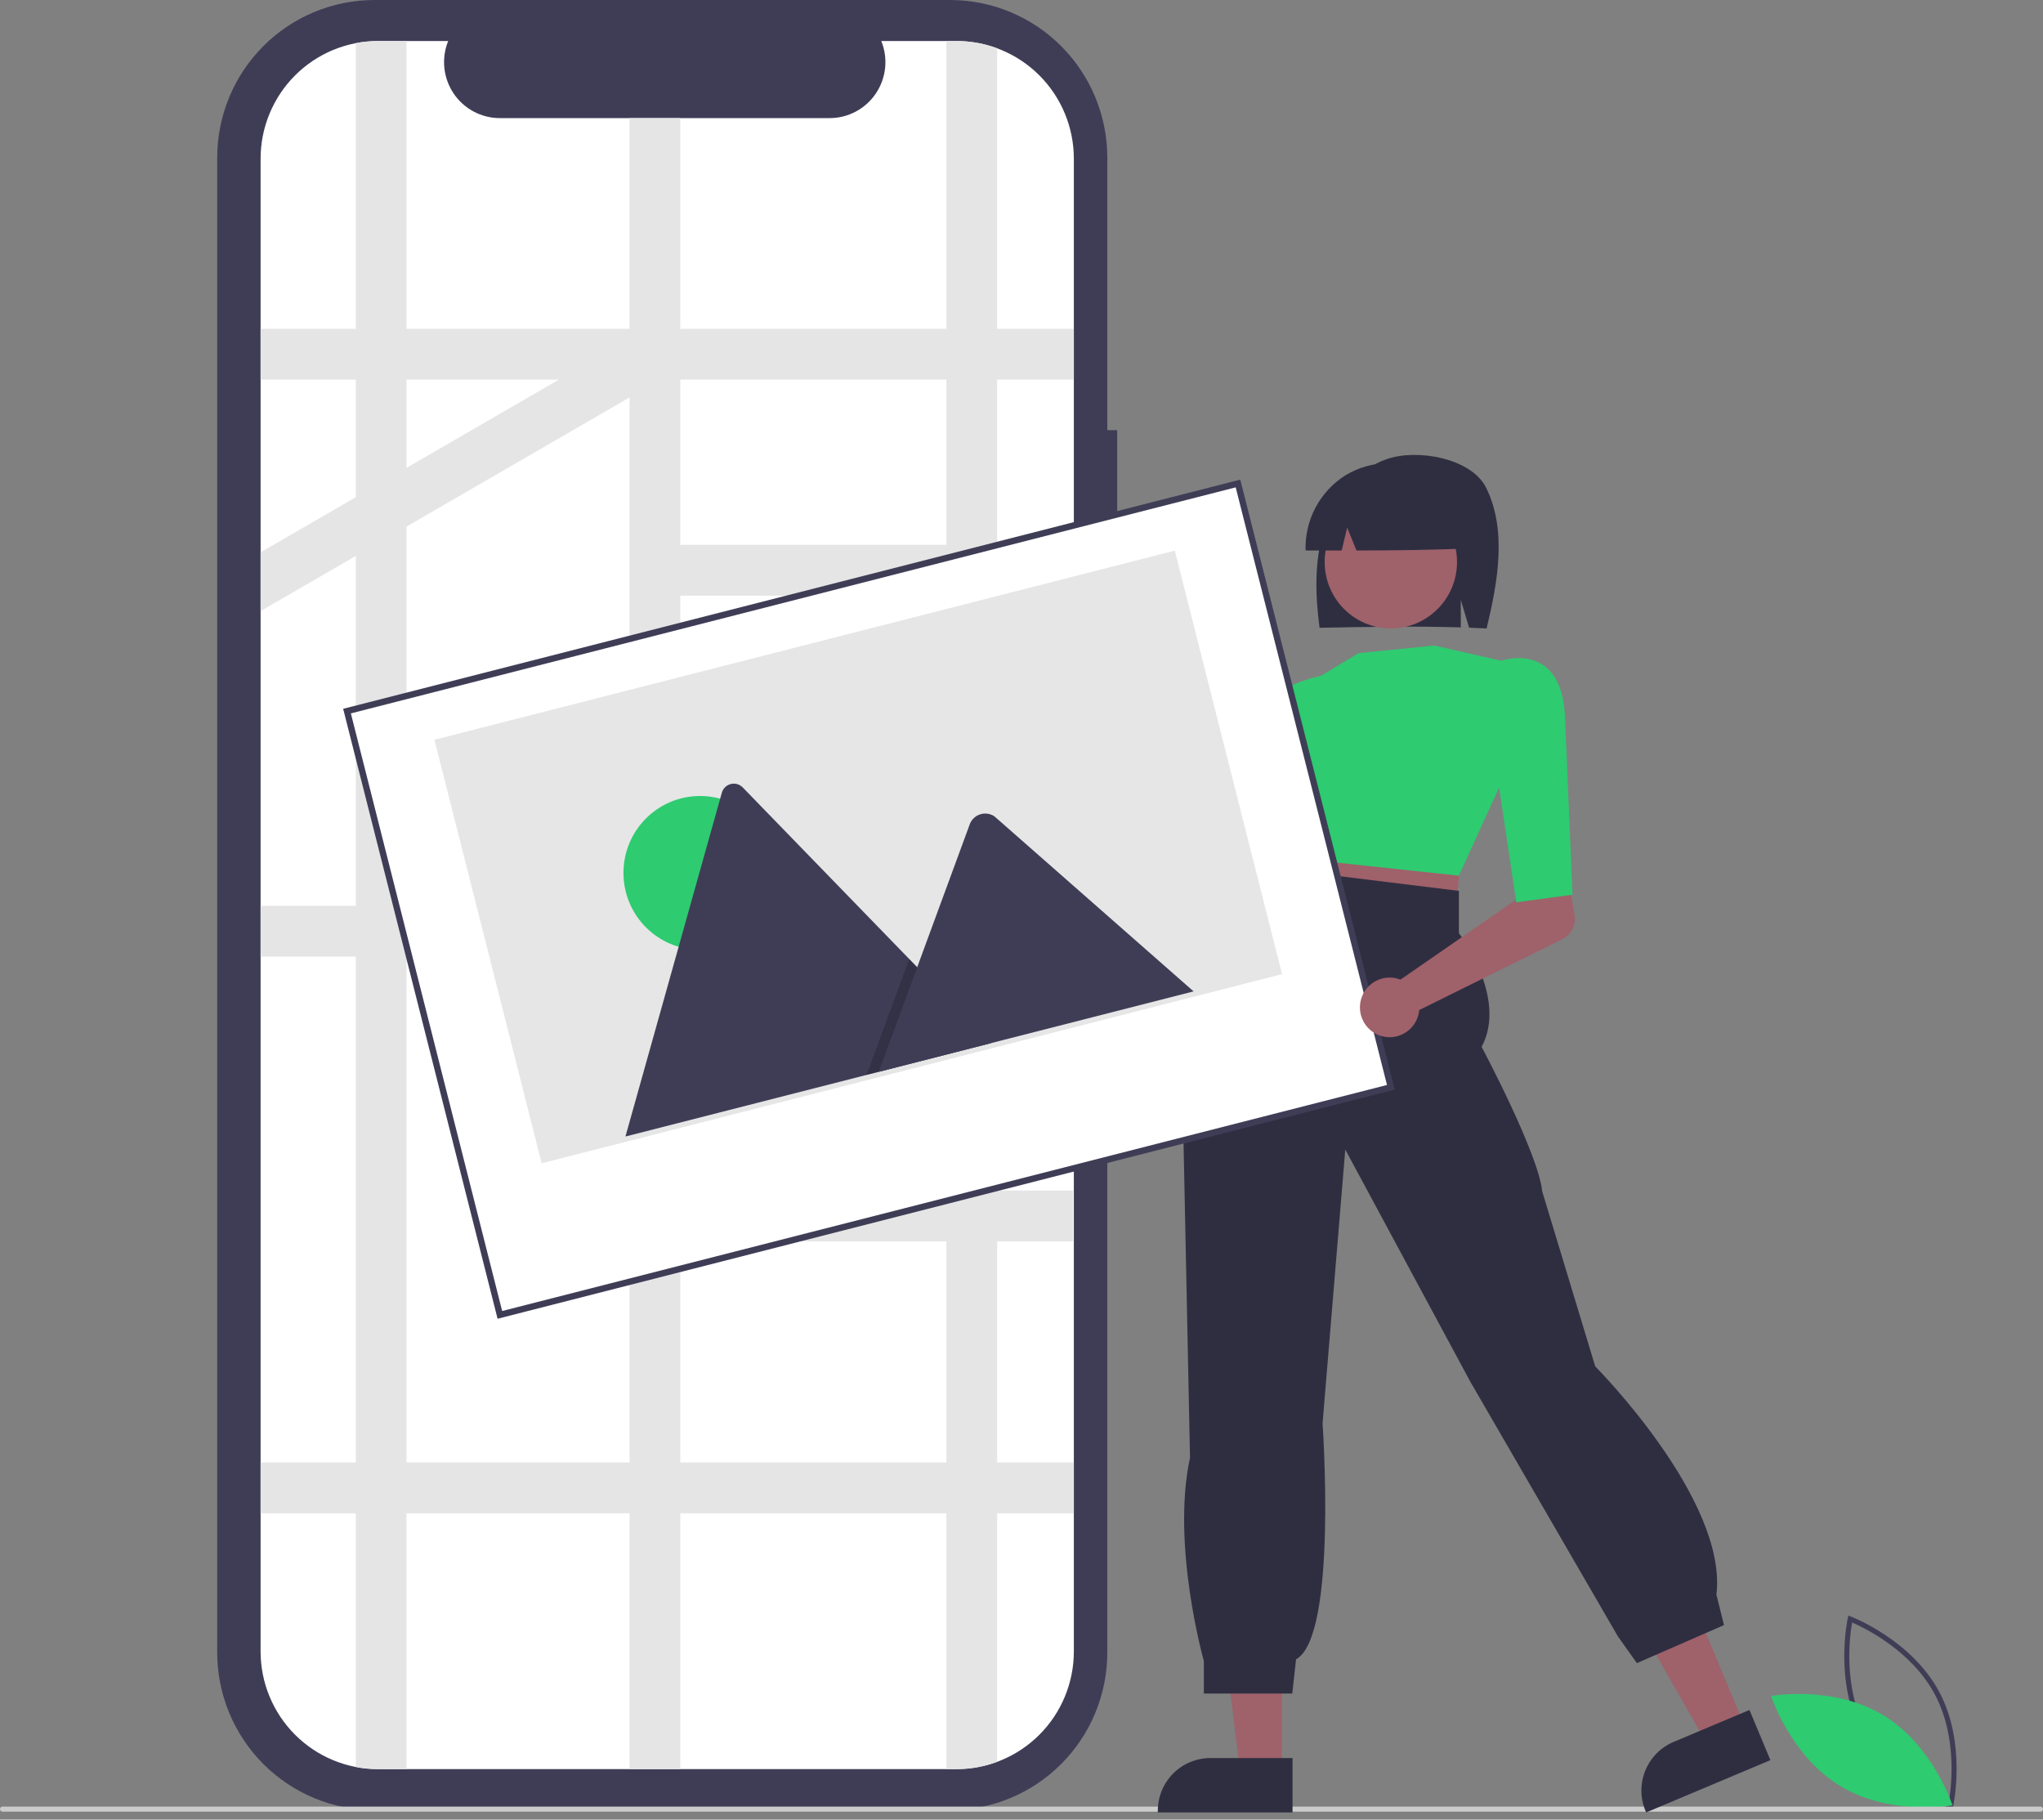 <svg width="256" height="228" viewBox="0 0 256 228" fill="none" xmlns="http://www.w3.org/2000/svg">
<rect x="0" y="0" width="256" height="228" fill="#808080" stroke="none"/>
<path d="M244.66 226.698L244.319 226.57C244.244 226.542 236.789 223.677 233.296 217.183C229.804 210.688 231.514 202.867 231.531 202.789L231.612 202.433L231.953 202.561C232.028 202.59 239.483 205.454 242.975 211.949C246.468 218.444 244.758 226.264 244.74 226.342L244.66 226.698ZM233.855 216.88C236.808 222.372 242.7 225.187 244.192 225.829C244.476 224.225 245.366 217.737 242.416 212.251C239.466 206.766 233.573 203.947 232.079 203.302C231.795 204.908 230.906 211.395 233.855 216.88Z" fill="#3F3D56"/>
<path d="M235.965 214.904C242.241 218.691 244.659 226.212 244.659 226.212C244.659 226.212 236.9 227.594 230.624 223.807C224.347 220.021 221.93 212.5 221.93 212.5C221.93 212.5 229.689 211.118 235.965 214.904Z" fill="#2ECB70"/>
<path d="M139.995 53.898H138.753V19.759C138.753 14.518 136.677 9.493 132.982 5.787C129.286 2.082 124.275 8.44725e-06 119.049 0L46.921 0C41.695 -1.43602e-05 36.683 2.082 32.988 5.787C29.293 9.493 27.217 14.518 27.217 19.759V207.049C27.217 212.289 29.293 217.315 32.988 221.02C36.683 224.726 41.695 226.808 46.921 226.808H119.049C121.636 226.808 124.198 226.296 126.589 225.303C128.98 224.311 131.152 222.855 132.981 221.02C134.811 219.186 136.263 217.007 137.253 214.61C138.243 212.213 138.753 209.644 138.753 207.049V78.199H139.995L139.995 53.898Z" fill="#3F3D56"/>
<path d="M134.559 19.898V206.912C134.561 208.848 134.182 210.766 133.445 212.555C132.708 214.344 131.626 215.971 130.262 217.341C128.898 218.711 127.278 219.799 125.495 220.541C123.712 221.284 121.801 221.667 119.87 221.668H47.37C43.47 221.671 39.728 220.12 36.969 217.357C34.209 214.593 32.657 210.844 32.654 206.933V19.898C32.653 17.961 33.032 16.044 33.77 14.254C34.508 12.464 35.59 10.838 36.954 9.468C38.319 8.098 39.939 7.01 41.722 6.268C43.506 5.526 45.418 5.143 47.349 5.141H56.161C55.728 6.206 55.563 7.361 55.68 8.504C55.797 9.648 56.193 10.745 56.833 11.699C57.472 12.653 58.336 13.435 59.347 13.976C60.359 14.516 61.488 14.799 62.635 14.798H103.957C105.103 14.799 106.232 14.516 107.244 13.976C108.255 13.435 109.119 12.653 109.759 11.699C110.398 10.745 110.794 9.648 110.911 8.504C111.028 7.361 110.863 6.206 110.43 5.141H119.844C123.743 5.138 127.484 6.688 130.244 9.45C133.003 12.213 134.556 15.961 134.559 19.871V19.898L134.559 19.898Z" fill="white"/>
<path d="M134.559 47.566V41.196H124.945V6.052C123.312 5.448 121.584 5.139 119.844 5.141H118.592V41.196H85.243V14.798H78.89V41.196H50.94V5.141H47.37C46.436 5.14 45.504 5.229 44.587 5.406V41.196H32.654V47.566H44.587V62.3L32.655 69.208V76.566L44.587 69.657V113.496H32.654V119.866H44.587V183.247H32.654V189.617H44.587V221.404C45.504 221.581 46.436 221.67 47.37 221.668H50.94V189.617H78.89V221.668H85.243V189.617H118.592V221.668H119.844C121.584 221.671 123.312 221.362 124.945 220.757V189.618H134.559V183.247H124.945V155.538H134.473V149.168H124.945V119.866H134.559V113.496H124.945V74.638H134.559V68.269H124.945V47.566L134.559 47.566ZM70.038 47.566L70.038 47.566L50.94 58.624L50.94 58.624V47.566H70.038ZM50.94 65.979L50.94 65.978L78.89 49.795V113.496H50.94V65.979ZM50.94 183.247V119.866H78.89V183.247H50.94ZM118.592 183.247H85.243V155.538H118.592V183.247ZM118.592 149.168H85.243V119.866H118.592V149.168ZM118.592 113.496H85.243V74.638H118.592V113.496ZM118.592 68.269H85.243V47.566H118.592V68.269Z" fill="#E5E5E5"/>
<path d="M255.682 227H0.318C0.233 227 0.153 226.966 0.093 226.907C0.033 226.847 0 226.766 0 226.681C0 226.597 0.033 226.516 0.093 226.456C0.153 226.397 0.233 226.363 0.318 226.363H255.682C255.767 226.363 255.847 226.397 255.907 226.456C255.967 226.516 256 226.597 256 226.681C256 226.766 255.967 226.847 255.907 226.907C255.847 226.966 255.767 227 255.682 227Z" fill="#CBCBCB"/>
<path d="M165.9 66.394C167.129 62.458 169.925 58.848 173.792 57.518C177.659 56.188 184.404 57.431 186.228 61.124C188.856 66.447 187.675 72.965 186.282 78.744C185.555 78.705 184.822 78.675 184.086 78.647L183.046 75.164V78.613C177.305 78.435 171.329 78.546 165.349 78.662C164.813 74.57 164.67 70.329 165.9 66.394Z" fill="#2F2E41"/>
<path d="M218.648 216.361L213.819 218.394L203.716 200.653L210.843 197.652L218.648 216.361Z" fill="#9F616A"/>
<path d="M221.842 220.544L206.271 227.098L206.189 226.901C205.515 225.286 205.508 223.469 206.168 221.849C206.828 220.229 208.102 218.939 209.709 218.262L219.22 214.259L221.842 220.544Z" fill="#2F2E41"/>
<path d="M147.832 132.556C147.53 132.118 147.328 131.62 147.239 131.096C147.15 130.571 147.176 130.034 147.316 129.521C147.456 129.008 147.707 128.532 148.05 128.127C148.393 127.721 148.82 127.397 149.302 127.175L159.681 95.717L166.632 99.441L154.244 129.192C154.56 130.029 154.56 130.954 154.244 131.791C153.927 132.628 153.315 133.32 152.525 133.734C151.735 134.149 150.82 134.258 149.955 134.041C149.09 133.823 148.335 133.295 147.832 132.556Z" fill="#9F616A"/>
<path d="M160.629 222H155.393L152.902 201.715H160.63L160.629 222Z" fill="#9F616A"/>
<path d="M161.964 227.098L145.081 227.098V226.883C145.081 225.133 145.774 223.454 147.006 222.216C148.238 220.979 149.91 220.283 151.653 220.283L161.964 220.284L161.964 227.098Z" fill="#2F2E41"/>
<path d="M181.622 106.623L182.808 109.722L182.571 112.82L159.792 109.96L160.504 107.338L163.114 104.24L181.622 106.623Z" fill="#9F616A"/>
<path d="M174.281 78.742C178.861 78.742 182.574 75.013 182.574 70.413C182.574 65.812 178.861 62.083 174.281 62.083C169.701 62.083 165.988 65.812 165.988 70.413C165.988 75.013 169.701 78.742 174.281 78.742Z" fill="#9F616A"/>
<path d="M165.487 84.697L170.233 81.838L179.724 80.884L188.113 82.791L188.029 98.282L182.808 109.722L160.504 107.338L159.555 104.221C159.555 104.221 153.386 95.899 160.03 91.132L165.487 84.697Z" fill="#2ECB70"/>
<path d="M166.674 85.412L165.487 84.697C165.487 84.697 159.081 85.889 157.657 89.702C156.233 93.515 154.81 110.675 154.81 110.675L160.742 111.382L162.877 97.329L166.674 85.412Z" fill="#2ECB70"/>
<path d="M182.809 111.628V116.922C182.809 116.922 188.978 124.975 185.656 131.171C185.656 131.171 192.774 144.517 193.249 149.284L199.893 171.21C199.893 171.21 216.502 187.893 215.078 199.809L216.027 203.623L205.113 208.389L202.74 205.053L184.232 173.117L168.572 144.041L165.725 178.36C165.725 178.36 167.623 205.053 162.403 207.912L161.928 212.202H150.851V208.125C150.851 208.125 146.742 193.613 149.115 182.65L148.166 136.414C148.166 136.414 152.437 116.872 157.657 113.535L159.555 108.768L182.809 111.628Z" fill="#2F2E41"/>
<path d="M168.582 59.566C170.176 58.59 172.001 58.063 173.867 58.038C175.733 58.013 177.572 58.493 179.19 59.426C180.809 60.359 182.148 61.712 183.067 63.343C183.987 64.974 184.454 66.823 184.419 68.697C179.783 68.911 174.914 68.967 169.976 68.977L168.809 66.108L168.121 68.979C166.617 68.978 165.109 68.977 163.599 68.973C163.537 67.104 163.965 65.251 164.84 63.601C165.714 61.95 167.005 60.559 168.582 59.566Z" fill="#2F2E41"/>
<path d="M155.127 60.582L43.483 89.099L62.637 164.753L174.282 136.235L155.127 60.582Z" fill="white"/>
<path d="M174.765 136.524L62.35 165.238L43 88.811L155.414 60.097L174.765 136.524ZM62.924 164.268L173.799 135.947L154.84 61.067L43.966 89.387L62.924 164.268Z" fill="#3F3D56"/>
<path d="M67.873 145.759L160.648 122.062L147.212 68.993L54.437 92.691L67.873 145.759Z" fill="#E6E6E6"/>
<path d="M87.719 119.012C93.017 119.012 97.313 114.697 97.313 109.375C97.313 104.053 93.017 99.738 87.719 99.738C82.42 99.738 78.124 104.053 78.124 109.375C78.124 114.697 82.42 119.012 87.719 119.012Z" fill="#2ECB70"/>
<path d="M124.164 130.708L78.549 142.359C78.492 142.375 78.434 142.385 78.375 142.389L90.446 99.344C90.519 99.077 90.66 98.834 90.857 98.639C91.054 98.445 91.298 98.306 91.566 98.238C91.833 98.17 92.114 98.174 92.379 98.251C92.644 98.327 92.885 98.472 93.076 98.672L113.932 120.163L114.93 121.191L124.164 130.708Z" fill="#3F3D56"/>
<path opacity="0.2" d="M124.164 130.708L108.59 134.686L113.411 121.579L113.758 120.635L113.932 120.163L114.93 121.191L124.164 130.708Z" fill="black"/>
<path d="M149.563 124.22L110.109 134.298L114.931 121.191L115.277 120.247L121.559 103.166C121.679 102.899 121.854 102.66 122.072 102.465C122.29 102.27 122.546 102.124 122.824 102.035C123.101 101.946 123.395 101.916 123.685 101.949C123.975 101.981 124.255 102.074 124.506 102.222C124.572 102.266 124.635 102.313 124.695 102.365L149.563 124.22Z" fill="#3F3D56"/>
<path d="M174.92 122.574C175.111 122.617 175.299 122.675 175.481 122.748L189.959 112.739L189.627 108.463L195.986 107.117L197.305 114.629C197.412 115.236 197.319 115.861 197.042 116.411C196.765 116.961 196.317 117.405 195.767 117.678L177.834 126.561C177.766 127.317 177.47 128.034 176.987 128.617C176.503 129.2 175.854 129.621 175.126 129.825C174.399 130.028 173.627 130.004 172.913 129.756C172.199 129.508 171.577 129.047 171.13 128.436C170.683 127.824 170.432 127.09 170.41 126.332C170.389 125.573 170.597 124.826 171.009 124.19C171.42 123.553 172.015 123.058 172.714 122.769C173.412 122.481 174.182 122.412 174.92 122.574Z" fill="#9F616A"/>
<path d="M184.707 83.506L188.113 82.791C188.113 82.791 195.621 80.169 196.096 89.702L197.045 112.105L189.996 113.058L187.079 93.516L184.707 83.506Z" fill="#2ECB70"/>
</svg>

